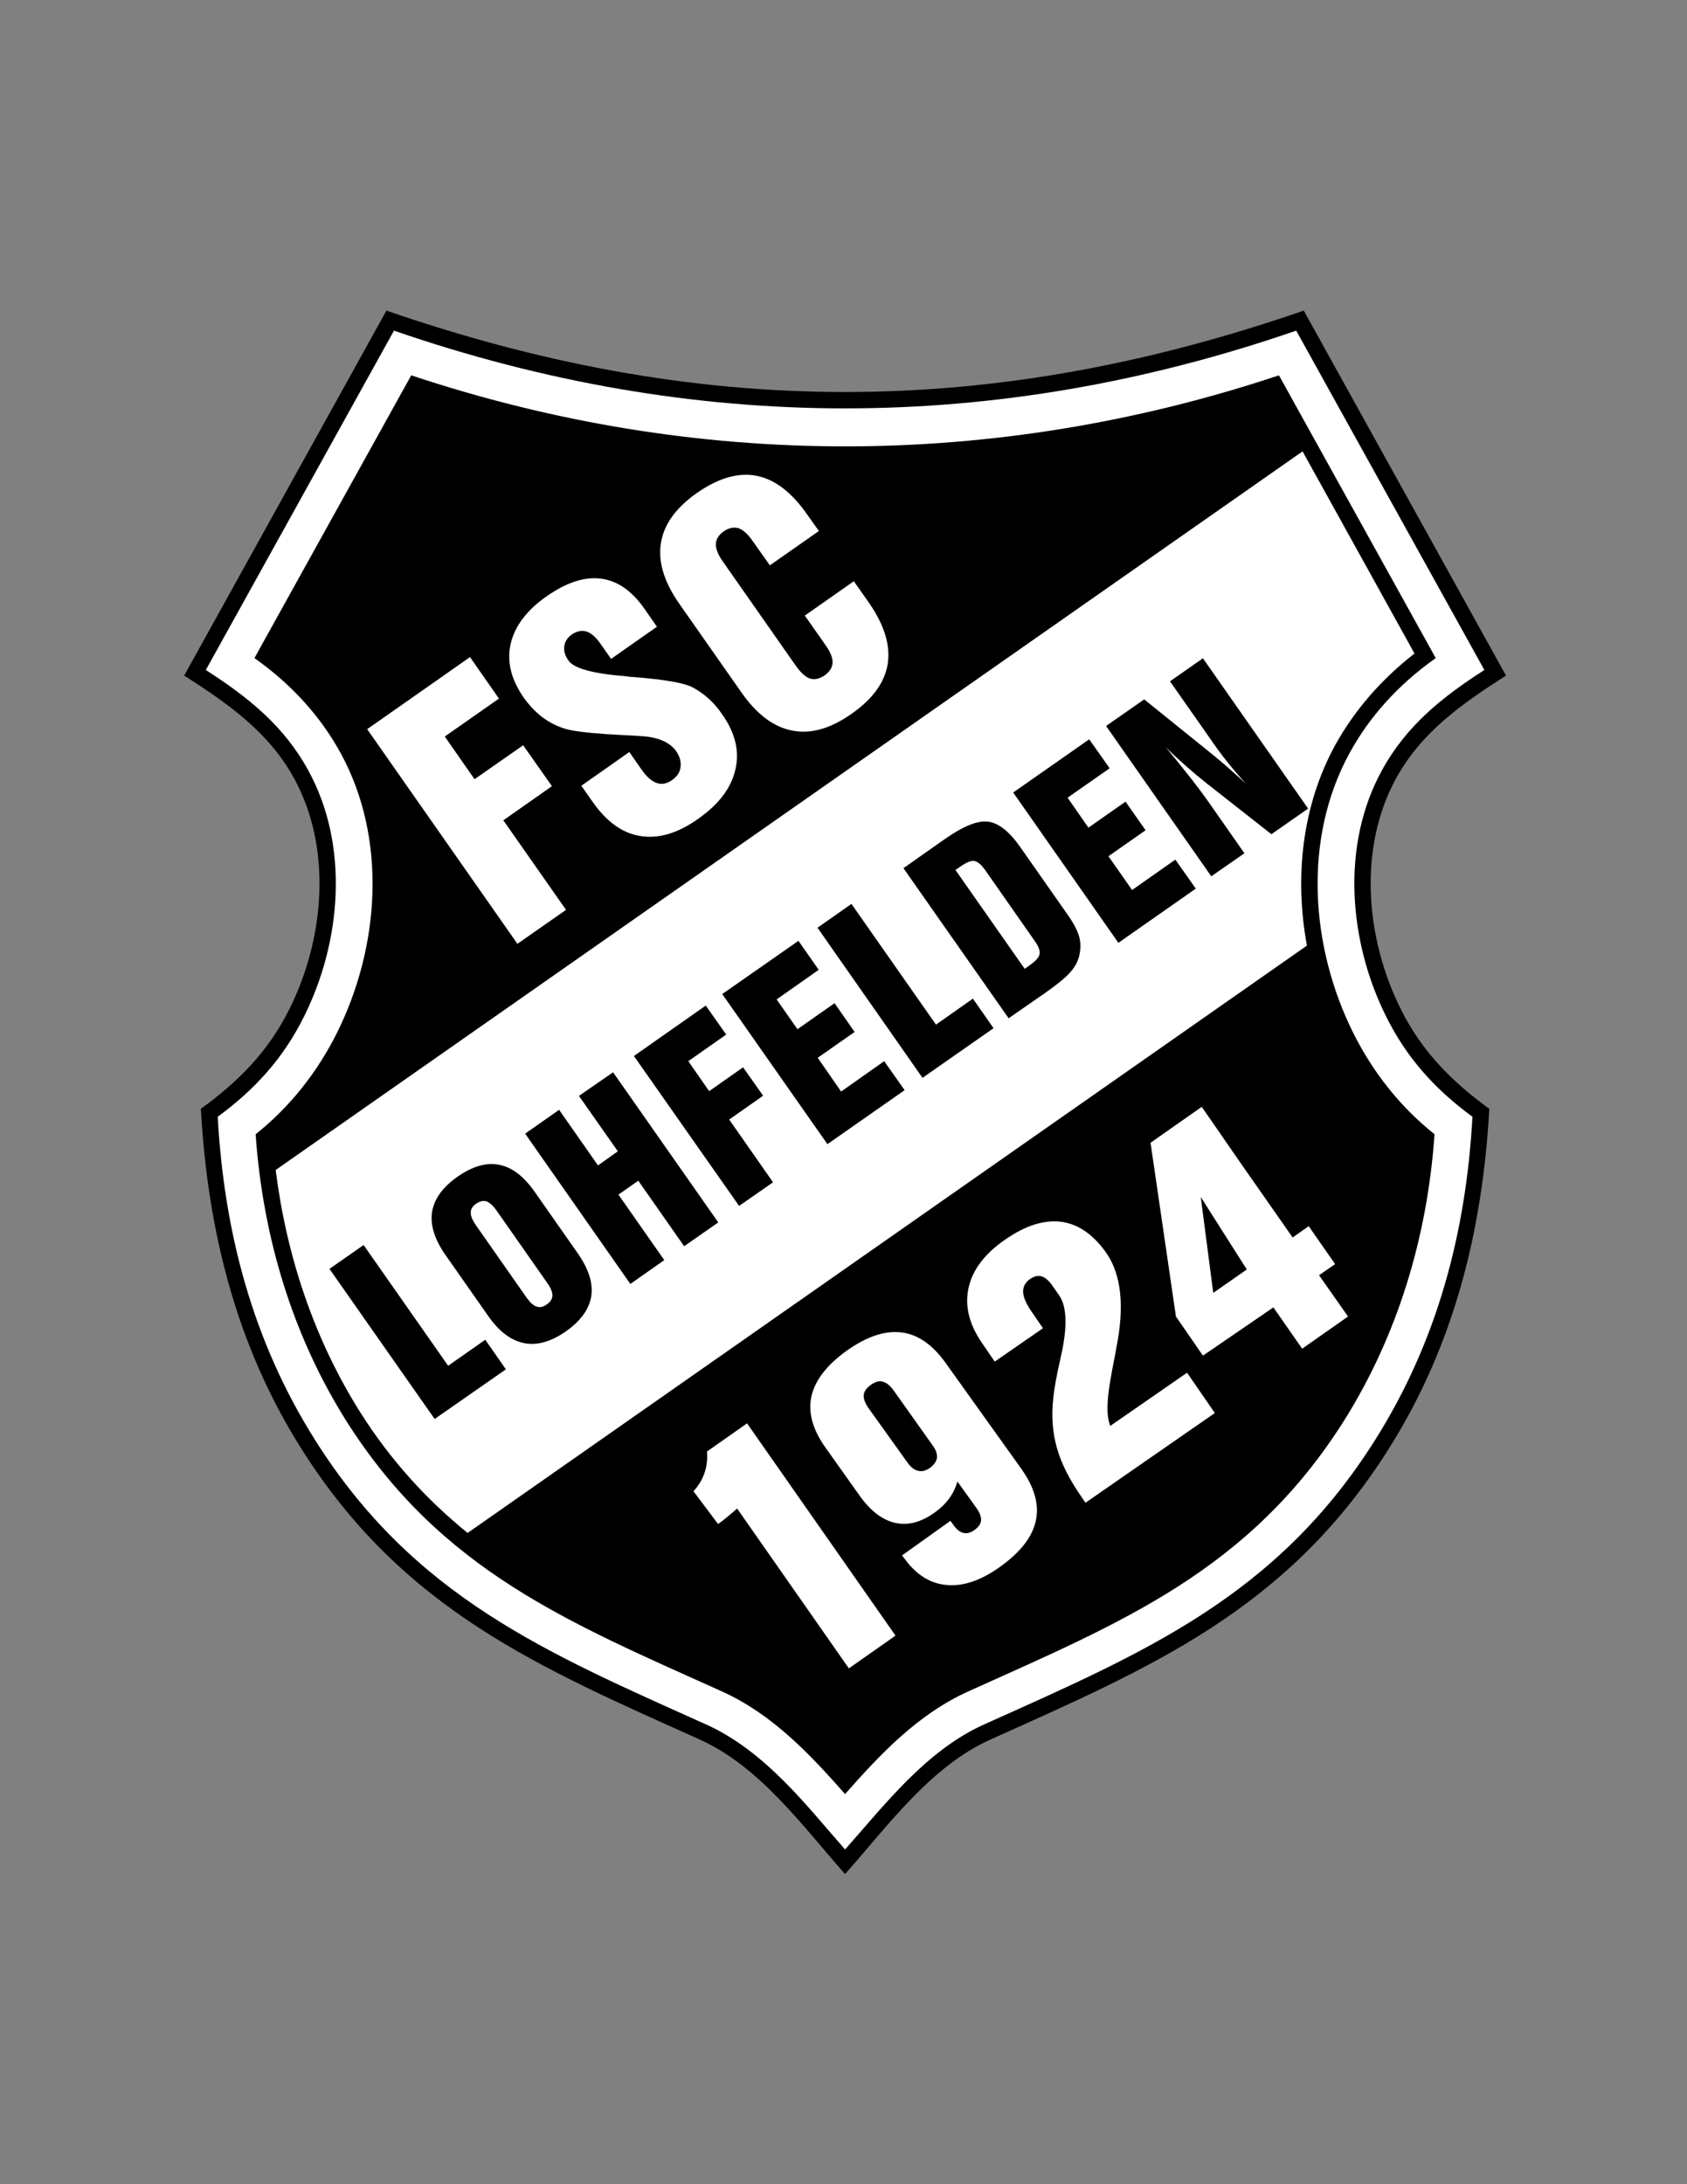<?xml version="1.0" encoding="iso-8859-1"?>
<!-- Generator: Adobe Illustrator 24.0.1, SVG Export Plug-In . SVG Version: 6.00 Build 0)  -->
<svg version="1.1" id="Layer_1" xmlns="http://www.w3.org/2000/svg" xmlns:xlink="http://www.w3.org/1999/xlink" x="0px" y="0px"
	 viewBox="0 0 612 792" style="enable-background:new 0 0 612 792;" xml:space="preserve">
<rect x="0" y="0" width="612" height="792" fill="#808080" stroke="none"/>
<path d="M306.576,679.552c-15.696-17.712-30.816-38.88-52.776-48.816c-29.016-13.032-55.584-24.624-79.848-40.32
	c-24.48-15.912-46.152-35.784-64.656-65.16c-23.688-37.512-33.984-79.2-36.432-123.192c13.68-9.936,24.48-20.808,32.112-36.144
	c12.672-25.344,15.696-58.104,1.728-83.664c-9.288-16.92-24.048-27.144-39.888-37.296l73.368-132.336
	c54.216,18.72,109.008,29.52,166.392,29.52c57.384,0,112.176-10.8,166.392-29.52l73.368,132.336
	c-15.84,10.152-30.6,20.376-39.888,37.296c-13.968,25.56-10.944,58.32,1.728,83.664c7.632,15.336,18.432,26.208,32.112,36.144
	c-2.448,43.992-12.744,85.68-36.432,123.192c-18.504,29.376-40.176,49.248-64.656,65.16c-24.264,15.696-50.832,27.288-79.848,40.32
	C337.608,640.528,322.2,661.912,306.576,679.552z"/>
<path style="fill:#FFFFFF;" d="M306.576,670.624c-13.104-14.76-28.512-35.424-50.328-45.288
	c-57.672-25.92-105.984-46.08-141.984-103.248c-22.536-35.712-32.976-75.24-35.28-117.144c13.536-9.936,23.76-21.168,31.32-36.36
	c13.536-27.144,16.488-61.92,1.584-89.136c-8.856-16.272-21.96-26.712-37.224-36.504l68.256-123.048
	c109.008,37.584,218.304,37.584,327.312,0l68.256,123.048c-15.264,9.792-28.368,20.232-37.224,36.504
	c-14.904,27.216-11.952,61.992,1.584,89.136c7.56,15.192,17.784,26.424,31.32,36.36c-2.304,41.904-12.744,81.432-35.28,117.144
	c-36,57.168-84.312,77.328-141.984,103.248C336.024,634.768,321.192,654.136,306.576,670.624z"/>
<path d="M306.576,650.536c12.672-14.328,26.28-28.944,44.856-37.296c55.08-24.84,101.736-43.56,136.224-98.208
	c19.008-30.312,30.096-65.664,32.76-103.752c-12.672-10.08-22.464-22.68-29.52-36.792c-15.48-31.104-18.36-70.272-1.296-101.448
	c6.984-12.744,17.208-24.48,31.248-34.416l-56.88-102.528c-103.104,34.344-211.68,34.344-314.784,0l-56.88,102.528
	c14.04,9.936,24.264,21.672,31.248,34.416c17.064,31.176,14.184,70.344-1.296,101.448C115.2,388.6,105.408,401.2,92.736,411.28
	c2.664,38.088,13.752,73.44,32.76,103.752C159.984,569.68,206.64,588.4,261.72,613.24
	C280.296,621.592,293.904,636.208,306.576,650.536z"/>
<path style="fill:#FFFFFF;" d="M474.12,342.88c-4.536-24.624-1.872-50.472,10.224-72.648c7.2-13.032,17.136-24.192,28.8-33.264
	l-40.608-73.296L100.008,424.24c3.888,30.96,13.824,61.056,30.528,87.624c11.304,17.928,24.48,32.112,39.096,43.992L474.12,342.88z"
	/>
<polygon style="fill:#FFFFFF;" points="187.704,342.232 133.2,264.4 170.496,238.264 181.008,253.312 161.352,267.064 
	172.152,282.544 189.792,270.232 200.232,285.064 182.592,297.448 205.344,329.92 "/>
<path style="fill:#FFFFFF;" d="M210.888,284.92l17.424-12.24l4.392,6.336c1.872,2.664,3.672,4.248,5.544,4.896
	c1.8,0.648,3.672,0.288,5.616-1.08c1.8-1.296,2.808-2.808,3.024-4.752c0.216-1.944-0.288-3.816-1.584-5.688
	c-1.152-1.656-2.808-2.88-4.896-3.816c-2.16-0.936-4.824-1.512-7.92-1.656c-1.44-0.144-3.528-0.216-6.192-0.36
	c-8.784-0.432-15.048-1.008-18.864-1.728c-3.456-0.648-6.696-2.016-9.648-4.032c-2.952-2.016-5.544-4.68-7.848-7.92
	c-4.536-6.552-6.12-12.96-4.68-19.44c1.512-6.48,5.832-12.168,13.032-17.208c7.2-5.04,13.752-7.2,19.728-6.408
	c5.904,0.72,11.232,4.392,15.84,11.016l4.464,6.408l-16.632,11.664l-3.744-5.328c-1.728-2.52-3.456-4.032-5.184-4.608
	c-1.728-0.504-3.528-0.144-5.4,1.152c-1.512,1.08-2.448,2.52-2.664,4.248c-0.216,1.656,0.288,3.384,1.512,5.112
	c2.016,2.952,9.144,4.824,21.312,5.76l0.72,0.144l2.088,0.144c10.8,0.864,17.712,2.088,20.736,3.6
	c2.088,1.08,4.032,2.448,5.832,4.032c1.872,1.656,3.6,3.6,5.112,5.904c4.752,6.696,6.336,13.392,4.752,20.016
	c-1.512,6.696-6.048,12.6-13.536,17.856c-7.416,5.256-14.4,7.272-20.952,6.192c-6.48-1.008-12.24-5.184-17.28-12.384L210.888,284.92
	z"/>
<path style="fill:#FFFFFF;" d="M315.216,218.536c5.544,7.992,7.848,15.336,6.84,22.104c-1.08,6.768-5.4,12.816-13.176,18.216
	c-7.56,5.328-14.76,7.416-21.528,6.048c-6.696-1.296-12.888-5.904-18.432-13.896l-22.464-32.04
	c-5.544-7.92-7.776-15.264-6.696-22.032c1.08-6.768,5.4-12.816,13.104-18.216c7.776-5.4,14.976-7.488,21.6-6.192
	c6.624,1.296,12.744,5.976,18.36,14.04l4.248,5.976L279.288,205l-6.264-8.856c-1.728-2.52-3.456-4.032-5.112-4.608
	c-1.728-0.504-3.528-0.144-5.4,1.152c-1.8,1.296-2.736,2.808-2.808,4.608c-0.072,1.728,0.792,3.888,2.592,6.408l26.424,37.728
	c1.8,2.52,3.456,4.032,5.112,4.608c1.656,0.504,3.456,0.144,5.328-1.152c1.872-1.368,2.808-2.88,2.88-4.608
	c0.072-1.729-0.792-3.888-2.592-6.408l-7.488-10.656l17.784-12.456L315.216,218.536z"/>
<polygon points="157.68,514.528 119.52,460.096 131.904,451.456 162.576,495.232 176.04,485.8 183.528,496.528 "/>
<path d="M172.584,444.184l18.504,26.424c1.224,1.728,2.448,2.808,3.6,3.168c1.152,0.432,2.376,0.144,3.672-0.792
	c1.368-0.936,2.016-2.016,2.016-3.168c0.072-1.224-0.504-2.736-1.8-4.536l-18.504-26.424c-1.224-1.728-2.448-2.808-3.6-3.24
	c-1.152-0.36-2.376-0.072-3.744,0.864c-1.296,0.864-1.944,1.944-1.944,3.168C170.712,440.872,171.36,442.384,172.584,444.184
	L172.584,444.184z M161.496,454.912c-3.888-5.616-5.472-10.728-4.752-15.48c0.792-4.752,3.888-9,9.216-12.744
	c5.472-3.816,10.512-5.256,15.12-4.32c4.68,0.864,8.928,4.176,12.888,9.792l15.696,22.392c3.888,5.616,5.544,10.728,4.824,15.48
	c-0.792,4.752-3.816,8.928-9.216,12.744c-5.4,3.744-10.44,5.184-15.12,4.248c-4.752-0.936-9.072-4.176-12.96-9.72L161.496,454.912z"
	/>
<polygon points="228.672,465.568 190.512,411.064 202.824,402.424 216.936,422.584 224.136,417.472 210.024,397.384 
	222.408,388.816 260.568,443.248 248.184,451.888 231.552,428.128 224.352,433.168 240.984,456.928 "/>
<polygon points="268.128,437.272 229.968,382.912 256.032,364.624 263.448,375.136 249.696,384.784 257.256,395.656 
	269.568,387.016 276.84,397.312 264.528,405.952 280.44,428.704 "/>
<polygon points="300.168,414.88 262.008,360.448 289.656,341.152 297,351.664 281.736,362.392 289.296,373.192 302.76,363.76 
	310.032,374.2 296.64,383.56 305.136,395.8 320.76,384.784 328.176,395.296 "/>
<polygon points="334.656,390.832 296.568,336.4 308.88,327.76 339.552,371.536 352.944,362.104 360.432,372.832 "/>
<path d="M348.192,314.368l-1.584,1.08l25.128,35.856l1.512-1.08c2.376-1.656,3.744-3.096,3.888-4.32
	c0.216-1.152-0.36-2.736-1.8-4.752l-17.928-25.632c-1.44-2.016-2.736-3.096-3.888-3.312
	C352.368,311.92,350.568,312.712,348.192,314.368L348.192,314.368z M327.744,314.8l15.264-10.727
	c6.624-4.608,11.736-6.624,15.552-6.12c3.744,0.504,7.632,3.6,11.52,9.144l17.568,25.056c2.088,3.024,3.384,5.616,3.96,7.92
	c0.504,2.232,0.432,4.608-0.216,6.984c-0.576,2.016-1.656,3.888-3.312,5.688c-1.584,1.8-4.608,4.248-9.072,7.416l-1.8,1.224
	l-11.304,7.848L327.744,314.8z"/>
<polygon points="405.72,341.872 367.56,287.368 395.136,268.072 402.552,278.584 387.288,289.24 394.848,300.112 408.312,290.68 
	415.584,301.048 402.12,310.48 410.688,322.72 426.384,311.704 433.8,322.216 "/>
<path d="M439.416,317.752l-38.16-54.504l13.824-9.648l21.888,17.64c2.448,1.944,4.896,3.96,7.344,6.048
	c2.448,2.16,5.04,4.464,7.704,6.912c-2.232-2.448-4.464-5.04-6.552-7.632c-2.088-2.592-4.392-5.688-6.84-9.288l-14.184-20.232
	l11.952-8.352l38.16,54.504l-13.32,9.288l-23.472-18.432c-2.448-1.944-4.968-4.032-7.416-6.192c-2.448-2.16-4.968-4.464-7.488-6.984
	c3.168,3.816,6.12,7.488,8.856,10.944c2.736,3.456,5.184,6.768,7.344,9.864L451.44,309.4L439.416,317.752z"/>
<path style="fill:#FFFFFF;" d="M307.944,604.96L267.408,547c-2.232,1.944-4.464,3.888-6.912,5.616l-8.928-11.88
	c3.672-3.96,5.4-9,4.896-14.4l14.544-10.224l53.856,76.968L307.944,604.96z"/>
<path style="fill:#FFFFFF;" d="M344.808,551.464l1.08,1.512c1.152,1.656,2.376,2.592,3.672,2.88c1.224,0.288,2.592-0.072,3.96-1.08
	c1.44-1.008,2.232-2.16,2.376-3.384c0.144-1.296-0.432-2.808-1.584-4.464l-6.984-9.72c-0.648,2.232-1.656,4.32-3.024,6.192
	c-1.368,1.872-3.096,3.528-5.112,4.968c-4.968,3.6-9.792,4.896-14.472,3.816c-4.608-1.008-8.928-4.32-12.888-9.864l-12.168-17.136
	c-4.824-6.624-6.552-12.888-5.328-18.72c1.296-5.904,5.544-11.448,12.744-16.632c7.272-5.184,13.896-7.416,19.872-6.696
	c5.904,0.648,11.304,4.392,16.056,11.016l27.504,38.448c4.752,6.696,6.552,12.96,5.256,18.792
	c-1.224,5.904-5.544,11.376-12.816,16.632c-6.984,5.04-13.536,7.272-19.512,6.696c-6.048-0.504-11.16-3.744-15.48-9.792l-0.72-0.936
	L344.808,551.464L344.808,551.464z M315,510.496l14.184,19.8c1.224,1.728,2.52,2.736,3.888,3.024c1.368,0.36,2.808,0,4.32-1.08
	c1.512-1.152,2.376-2.376,2.52-3.744c0.144-1.296-0.432-2.88-1.728-4.608l-14.112-19.872c-1.296-1.728-2.592-2.736-3.888-3.024
	c-1.296-0.36-2.736,0.072-4.248,1.152c-1.584,1.152-2.448,2.304-2.592,3.672C313.2,507.112,313.776,508.696,315,510.496z"/>
<path style="fill:#FFFFFF;" d="M393.768,544.912l-1.44-2.16c-4.392-6.264-7.344-12.168-8.928-17.784
	c-1.584-5.616-2.016-11.664-1.296-18c0.36-3.672,1.296-8.712,2.736-14.976c2.448-10.728,2.232-18.144-0.576-22.248l-2.376-3.384
	c-1.296-1.944-2.664-3.096-3.96-3.528c-1.368-0.432-2.736-0.072-4.248,0.936c-1.728,1.224-2.592,2.808-2.52,4.68
	c0.072,1.944,1.08,4.248,2.952,6.984l4.248,6.192l-17.496,12.096l-4.536-6.624c-4.752-6.84-6.408-13.536-4.968-20.088
	c1.44-6.552,5.832-12.384,13.248-17.496c7.416-5.184,14.184-7.272,20.448-6.48c6.192,0.864,11.664,4.68,16.344,11.376
	c5.4,7.848,6.624,19.368,3.528,34.56l-0.432,2.448c-1.584,7.92-2.52,13.608-2.664,17.064c-0.216,3.528,0.072,6.336,0.936,8.568
	l27.864-19.296l10.08,14.616L393.768,544.912z"/>
<path style="fill:#FFFFFF;" d="M472.392,489.04l-10.44-14.976l-25.56,17.496l-9.792-14.184l-9.216-63l18.576-13.032l14.544,21.024
	l0,0l18.432,26.352l5.832-4.104l9.576,13.752l-5.832,4.032l10.512,14.976L472.392,489.04L472.392,489.04z M435.6,434.032
	l4.536,34.776l12.169-8.496L435.6,434.032z"/>
</svg>
